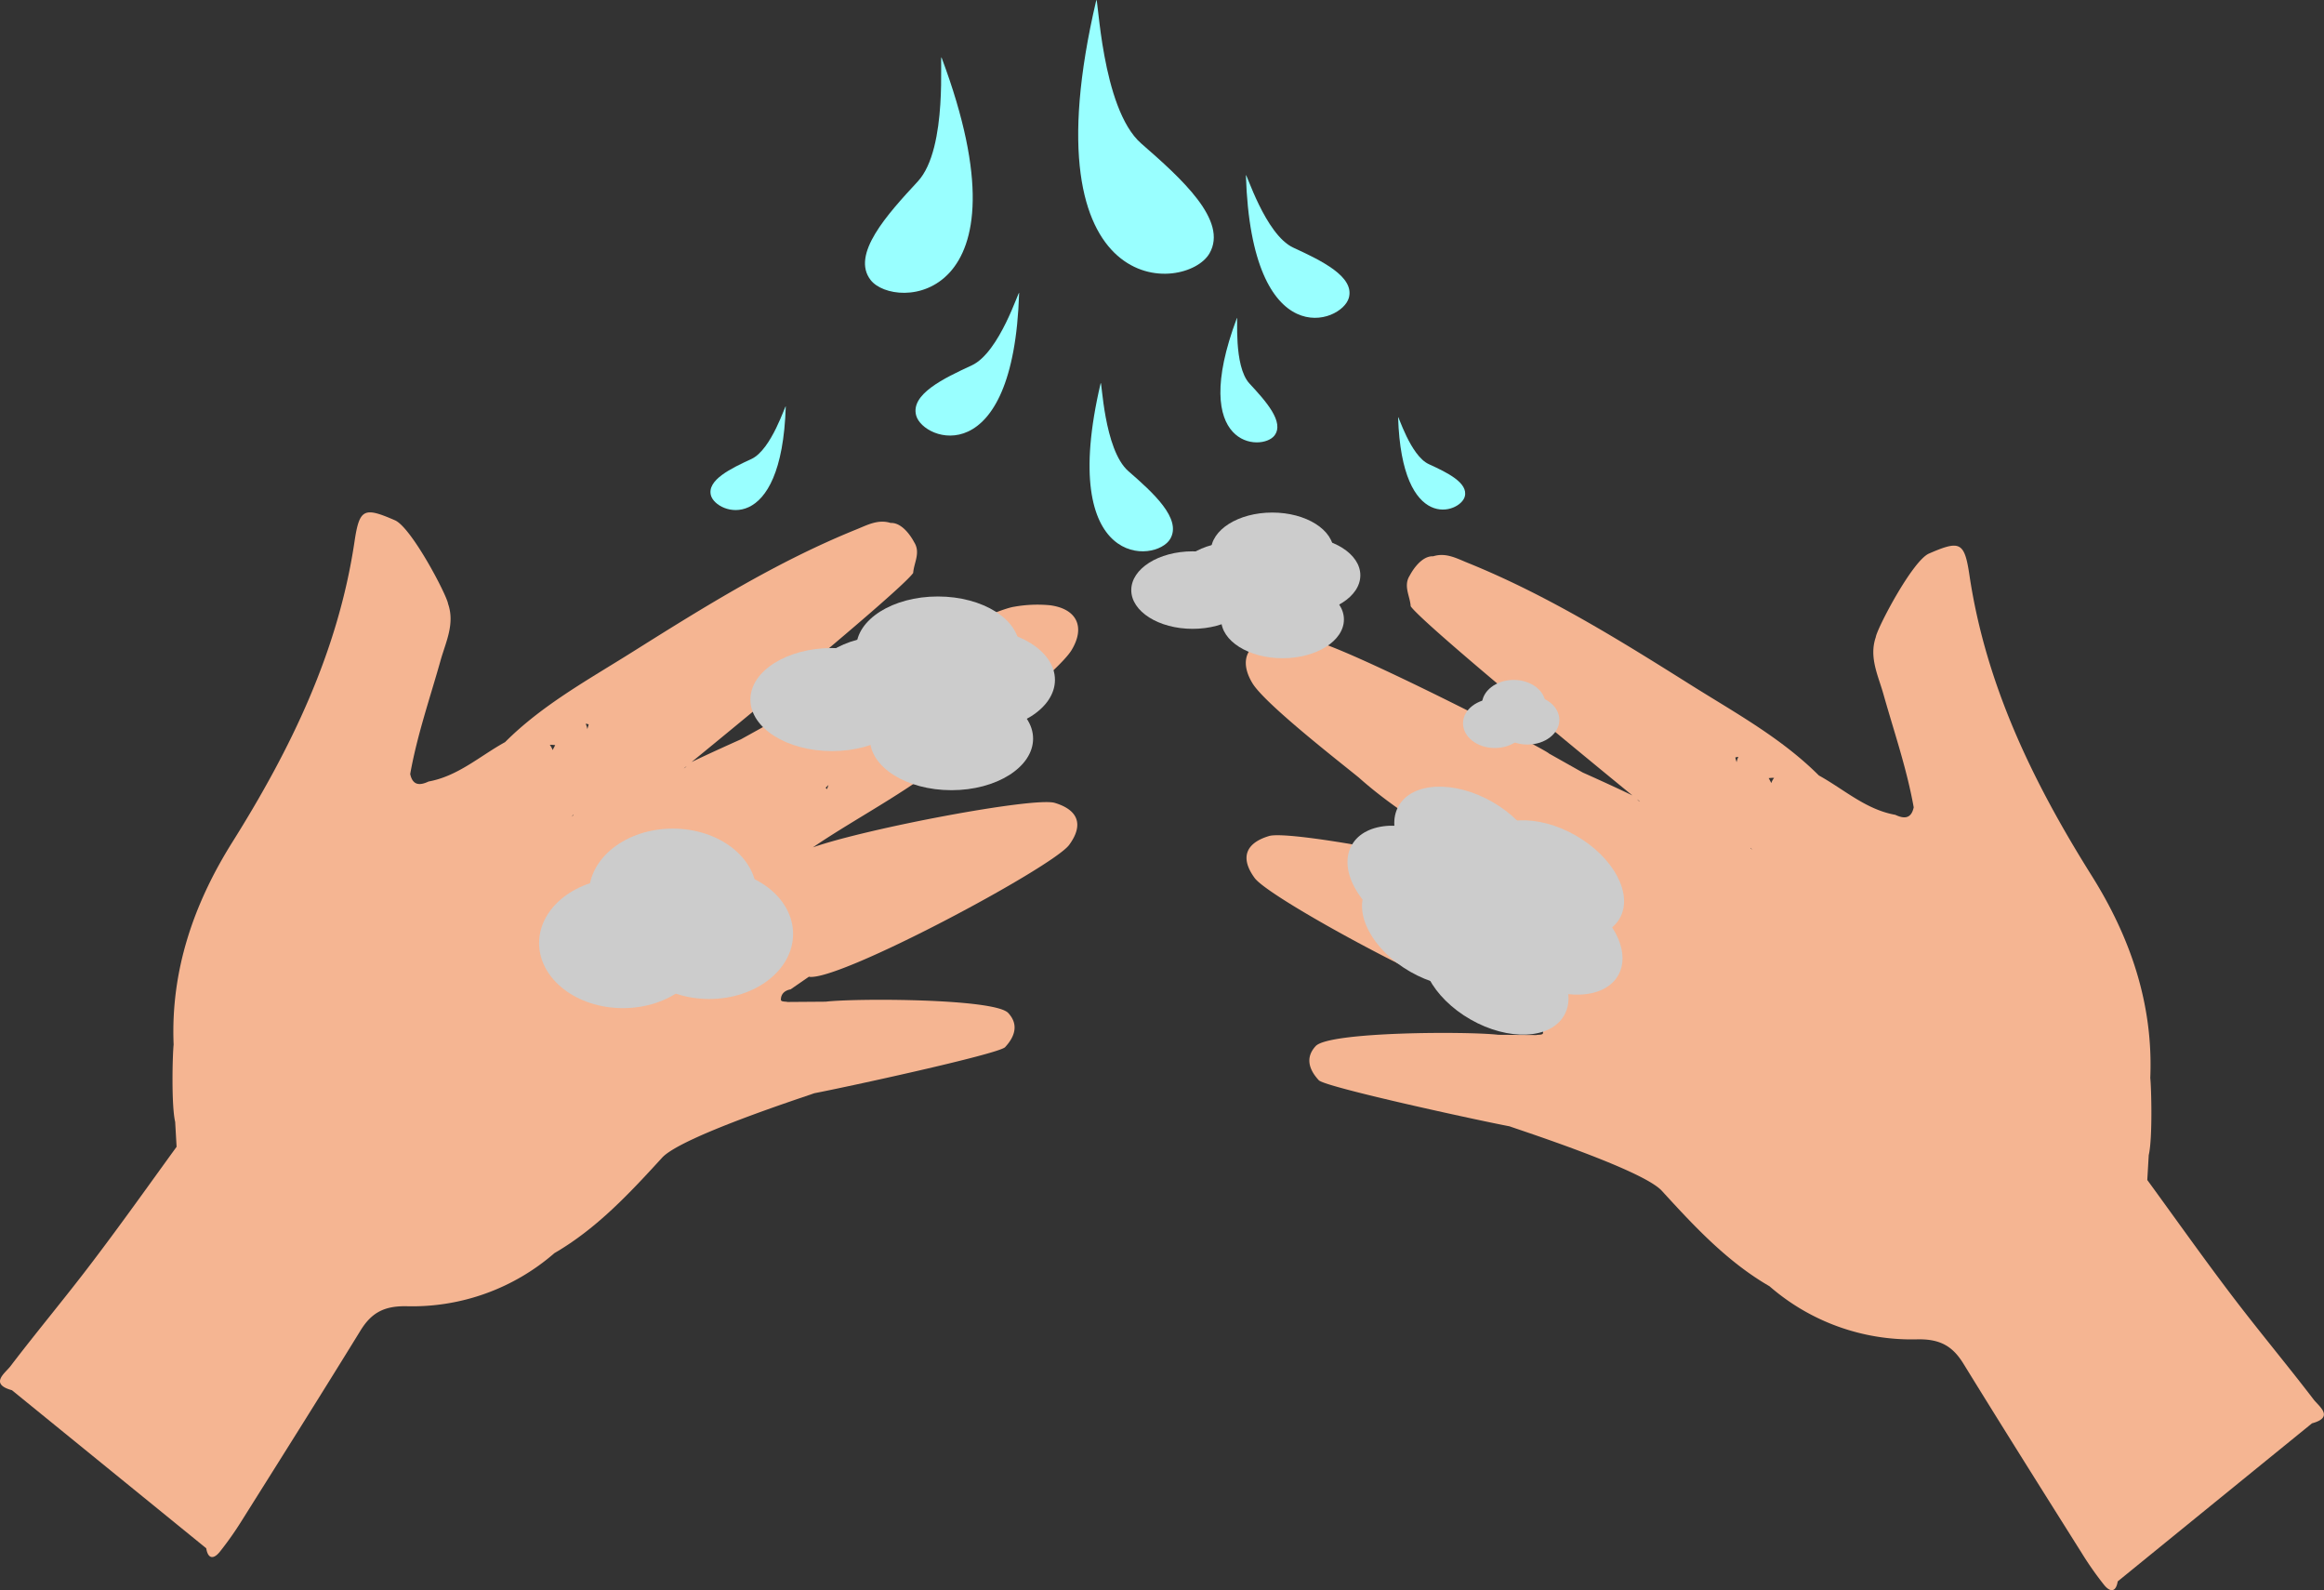 <svg xmlns="http://www.w3.org/2000/svg" viewBox="0 0 752.77 514.94"><rect x="0" y="0" width="752.77" height="514.94" fill="#333333" stroke="none"/><defs><style>.cls-1{fill:#f5b592;}.cls-2{fill:#ccc;}.cls-3{fill:#9ff;}</style></defs><g id="Layer_2" data-name="Layer 2"><g id="Layer_12" data-name="Layer 12"><path class="cls-1" d="M340.09,196a42.89,42.89,0,0,0-11.52.47c-10.3,1.45-77,35.75-77.52,36.82L240,239.41s-11.21,5-16.73,7.73c-.64.53-1,1.35-1.76,1.67.05,0,69.84-56.9,74.28-63.27.23-3.32,2.49-6.58.29-10,0,0-3.2-6.4-7.59-6.19h0c-4.06-1.28-7.57.67-11.08,2.09-25.68,10.38-49.1,24.95-72.43,39.61-14.31,9-29.27,17.16-41.39,29.28-8.14,4.48-15.21,11-24.77,12.75l0,0c-2.87,1.36-5.16,1.3-5.95-2.43,2.23-12.52,6.39-24.52,9.82-36.72,1.68-6,4.71-11.86,2.45-18.39-.39-2.81-11.83-24.71-17.22-27.06-10-4.35-11.49-3.83-13.09,6.9-5.31,35.7-20.65,67.18-39.59,97.37-12.5,19.92-20,41.59-19,65.56h0c-.34,2.83-.79,19.53.5,25,.15,2.68.31,5.37.46,8.06h0c-9,12.4-17.89,24.93-27.17,37.14C21.34,420,12.09,431,3.35,442.47c-1.68,2.19-6.89,5.69.52,7.73h0L66.8,501.38c.6,3.72,2.56,3.44,4.4,1.14a108.08,108.08,0,0,0,7.22-10.26c12.84-20.42,25.7-40.83,38.34-61.37,3.53-5.74,7.61-8,14.83-7.89a70.17,70.17,0,0,0,48-17.2h0c13.71-7.95,24.35-19.4,34.88-30.91,6.21-6.79,45.76-19.58,49.31-20.87,9.95-1.9,59.06-12.54,61.75-14.88,3.22-3.44,4.51-7.38,1.05-11.1-4.37-4.72-49.47-4.81-59.14-3.66h0l-12.32.09c-.78-.19-2.19,0-2.18-.75,0-1.84,1.26-3,3.14-3.33l6-4.14s0,.05,0,.07c9.76,1.5,78.94-35.51,84.23-42.71,4.76-6.48,3-11.31-4.66-13.61-6.64-2-61,8.28-78.34,14.4C278.22,264.21,297,255,312.62,241.08c6-4.9,30.47-23.91,34.5-30.6C351.62,203,348.77,197.13,340.09,196ZM190.68,234.58q-.23.79-.42,1.53a7.42,7.42,0,0,0-.56-1.74A3.79,3.79,0,0,1,190.68,234.58Zm-5.54,29.88.58-.62.07.09A5.56,5.56,0,0,1,185.14,264.46ZM179,242.9a5.4,5.4,0,0,0-.92-1.69,8.21,8.21,0,0,1,1.76.1C179.54,241.85,179.27,242.38,179,242.9Zm89.36,11.3-.5,1.38c-.06-.07-.08-.14-.14-.2a3.5,3.5,0,0,0-.31-.27Z"/><path class="cls-1" d="M405.65,221.2c4,6.69,28.49,25.7,34.5,30.61,15.61,13.94,34.4,23.12,49.24,33.31-17.29-6.11-71.69-16.39-78.33-14.39-7.66,2.3-9.42,7.12-4.66,13.6,5.28,7.2,74.47,44.21,84.22,42.72l.05-.07,6,4.13c1.87.34,3.12,1.49,3.14,3.34,0,.78-1.41.55-2.19.74l-12.32-.09h0c-9.67-1.14-54.76-1.06-59.14,3.66-3.45,3.72-2.16,7.67,1.05,11.1,2.7,2.34,51.8,13,61.75,14.88,3.55,1.3,43.1,14.08,49.31,20.87,10.53,11.51,21.18,23,34.89,30.92h0a70.1,70.1,0,0,0,48,17.19c7.22-.12,11.29,2.16,14.82,7.89,12.65,20.54,25.5,40.95,38.35,61.37a106.34,106.34,0,0,0,7.21,10.27c1.85,2.29,3.8,2.57,4.41-1.14q31.46-25.61,62.93-51.19h0c7.4-2,2.19-5.53.52-7.73-8.75-11.43-18-22.47-26.7-33.94-9.27-12.21-18.13-24.74-27.17-37.13h0c.16-2.69.31-5.38.47-8.07,1.29-5.42.83-22.13.5-24.95h0c1-24-6.49-45.65-19-65.56-18.94-30.19-34.28-61.68-39.59-97.38-1.6-10.73-3.09-11.25-13.09-6.9-5.4,2.35-16.83,24.25-17.23,27.06-2.25,6.53.77,12.44,2.45,18.39,3.44,12.2,7.59,24.2,9.83,36.73-.79,3.73-3.09,3.78-5.95,2.43l0,0c-9.57-1.71-16.63-8.27-24.77-12.75-12.13-12.12-27.09-20.28-41.4-29.27-23.33-14.67-46.75-29.24-72.43-39.62-3.5-1.42-7-3.37-11.08-2.09h0c-4.38-.21-7.58,6.19-7.58,6.19-2.2,3.39.06,6.65.28,10,4.44,6.38,74.24,63.25,74.29,63.28-.8-.33-1.12-1.15-1.76-1.67-5.53-2.73-16.72-7.75-16.73-7.73L501.71,244c-.55-1.08-67.22-35.38-77.51-36.83a43.38,43.38,0,0,0-11.53-.46C404,207.85,401.14,213.72,405.65,221.2Zm157.42,23.9a6.87,6.87,0,0,0-.57,1.73c-.13-.49-.27-1-.42-1.52A3.56,3.56,0,0,1,563.07,245.1Zm3.9,29.55a.27.27,0,0,0,.07-.08l.59.61A5.67,5.67,0,0,1,567,274.65ZM572.9,252a7.59,7.59,0,0,1,1.76-.09,5.23,5.23,0,0,0-.92,1.68A17.56,17.56,0,0,0,572.9,252Zm-87.57,13.8a2.44,2.44,0,0,0-.3.27c-.06.07-.09.14-.14.2-.16-.44-.33-.88-.51-1.37Z"/><ellipse class="cls-2" cx="217.92" cy="289.4" rx="27.16" ry="21.07"/><ellipse class="cls-2" cx="229.73" cy="302.44" rx="27.16" ry="21.07"/><ellipse class="cls-2" cx="201.78" cy="305.4" rx="27.16" ry="21.07"/><ellipse class="cls-2" cx="490.31" cy="228.17" rx="10.3" ry="7.99"/><ellipse class="cls-2" cx="494.79" cy="233.12" rx="10.3" ry="7.99"/><ellipse class="cls-2" cx="484.19" cy="234.24" rx="10.3" ry="7.99"/><ellipse class="cls-2" cx="412.1" cy="178.53" rx="19.88" ry="12.55"/><ellipse class="cls-2" cx="420.75" cy="186.3" rx="19.88" ry="12.55"/><ellipse class="cls-2" cx="386.31" cy="191.09" rx="19.88" ry="12.55"/><ellipse class="cls-2" cx="400.29" cy="188.06" rx="19.88" ry="12.55"/><ellipse class="cls-2" cx="415.43" cy="200.61" rx="19.88" ry="12.55"/><ellipse class="cls-2" cx="303.78" cy="209.85" rx="26.43" ry="16.69"/><ellipse class="cls-2" cx="315.28" cy="220.17" rx="26.43" ry="16.69"/><ellipse class="cls-2" cx="269.49" cy="226.54" rx="26.43" ry="16.69"/><ellipse class="cls-2" cx="288.08" cy="222.51" rx="26.43" ry="16.69"/><ellipse class="cls-2" cx="308.2" cy="239.2" rx="26.43" ry="16.69"/><ellipse class="cls-2" cx="464.9" cy="300.66" rx="16.21" ry="25.68" transform="translate(-27.07 554.63) rotate(-60.2)"/><ellipse class="cls-2" cx="460.19" cy="286.41" rx="16.21" ry="25.68" transform="translate(-17.07 543.37) rotate(-60.2)"/><ellipse class="cls-2" cx="501.87" cy="303.15" rx="16.21" ry="25.68" transform="translate(-10.63 587.96) rotate(-60.2)"/><ellipse class="cls-2" cx="484.26" cy="297.57" rx="16.21" ry="25.68" transform="translate(-14.65 569.87) rotate(-60.2)"/><ellipse class="cls-2" cx="484.38" cy="316.09" rx="16.21" ry="25.68" transform="translate(-30.66 579.3) rotate(-60.2)"/><ellipse class="cls-2" cx="475.35" cy="273.78" rx="16.21" ry="25.68" transform="translate(1.51 550.17) rotate(-60.2)"/><ellipse class="cls-2" cx="502.38" cy="284.67" rx="16.21" ry="25.68" transform="translate(5.66 579.11) rotate(-60.2)"/><path class="cls-3" d="M305,18.67c-.8-2.15,2.24,29.36-7.72,40.09S275.6,82.44,282,90.67C289.7,100.63,334.83,98.33,305,18.67Z"/><path class="cls-3" d="M330.11,94.91c.05-1.57-6.24,19.2-15.35,23.41s-19.9,9.37-18,16.25C299.05,142.9,328.27,153.21,330.11,94.91Z"/><path class="cls-3" d="M254.52,131.65c0-1.14-4.53,13.95-11.15,17s-14.46,6.81-13.08,11.81C232,166.52,253.19,174,254.52,131.65Z"/><path class="cls-3" d="M403.56,56.78c-.05-1.57,6.24,19.2,15.35,23.41s19.9,9.37,18,16.25C434.62,104.77,405.4,115.08,403.56,56.78Z"/><path class="cls-3" d="M452.86,135.14c0-1,4,12.44,9.94,15.16s12.88,6.06,11.65,10.52C473,166.21,454.05,172.89,452.86,135.14Z"/><path class="cls-3" d="M400.64,103c.43-1.14-1.18,15.53,4.08,21.2s11.45,12.52,8.07,16.87C408.71,146.32,384.85,145.1,400.64,103Z"/><path class="cls-3" d="M355.08.13c.62-2.65,1.58,35,14.57,46.33s28.28,25,22.1,35.62C384.28,94.92,332,98.44,355.08.13Z"/><path class="cls-3" d="M356.51,124.11c.39-1.63,1,21.53,9,28.48S382.86,168,379.06,174.5C374.47,182.39,342.31,184.56,356.51,124.11Z"/></g></g></svg>